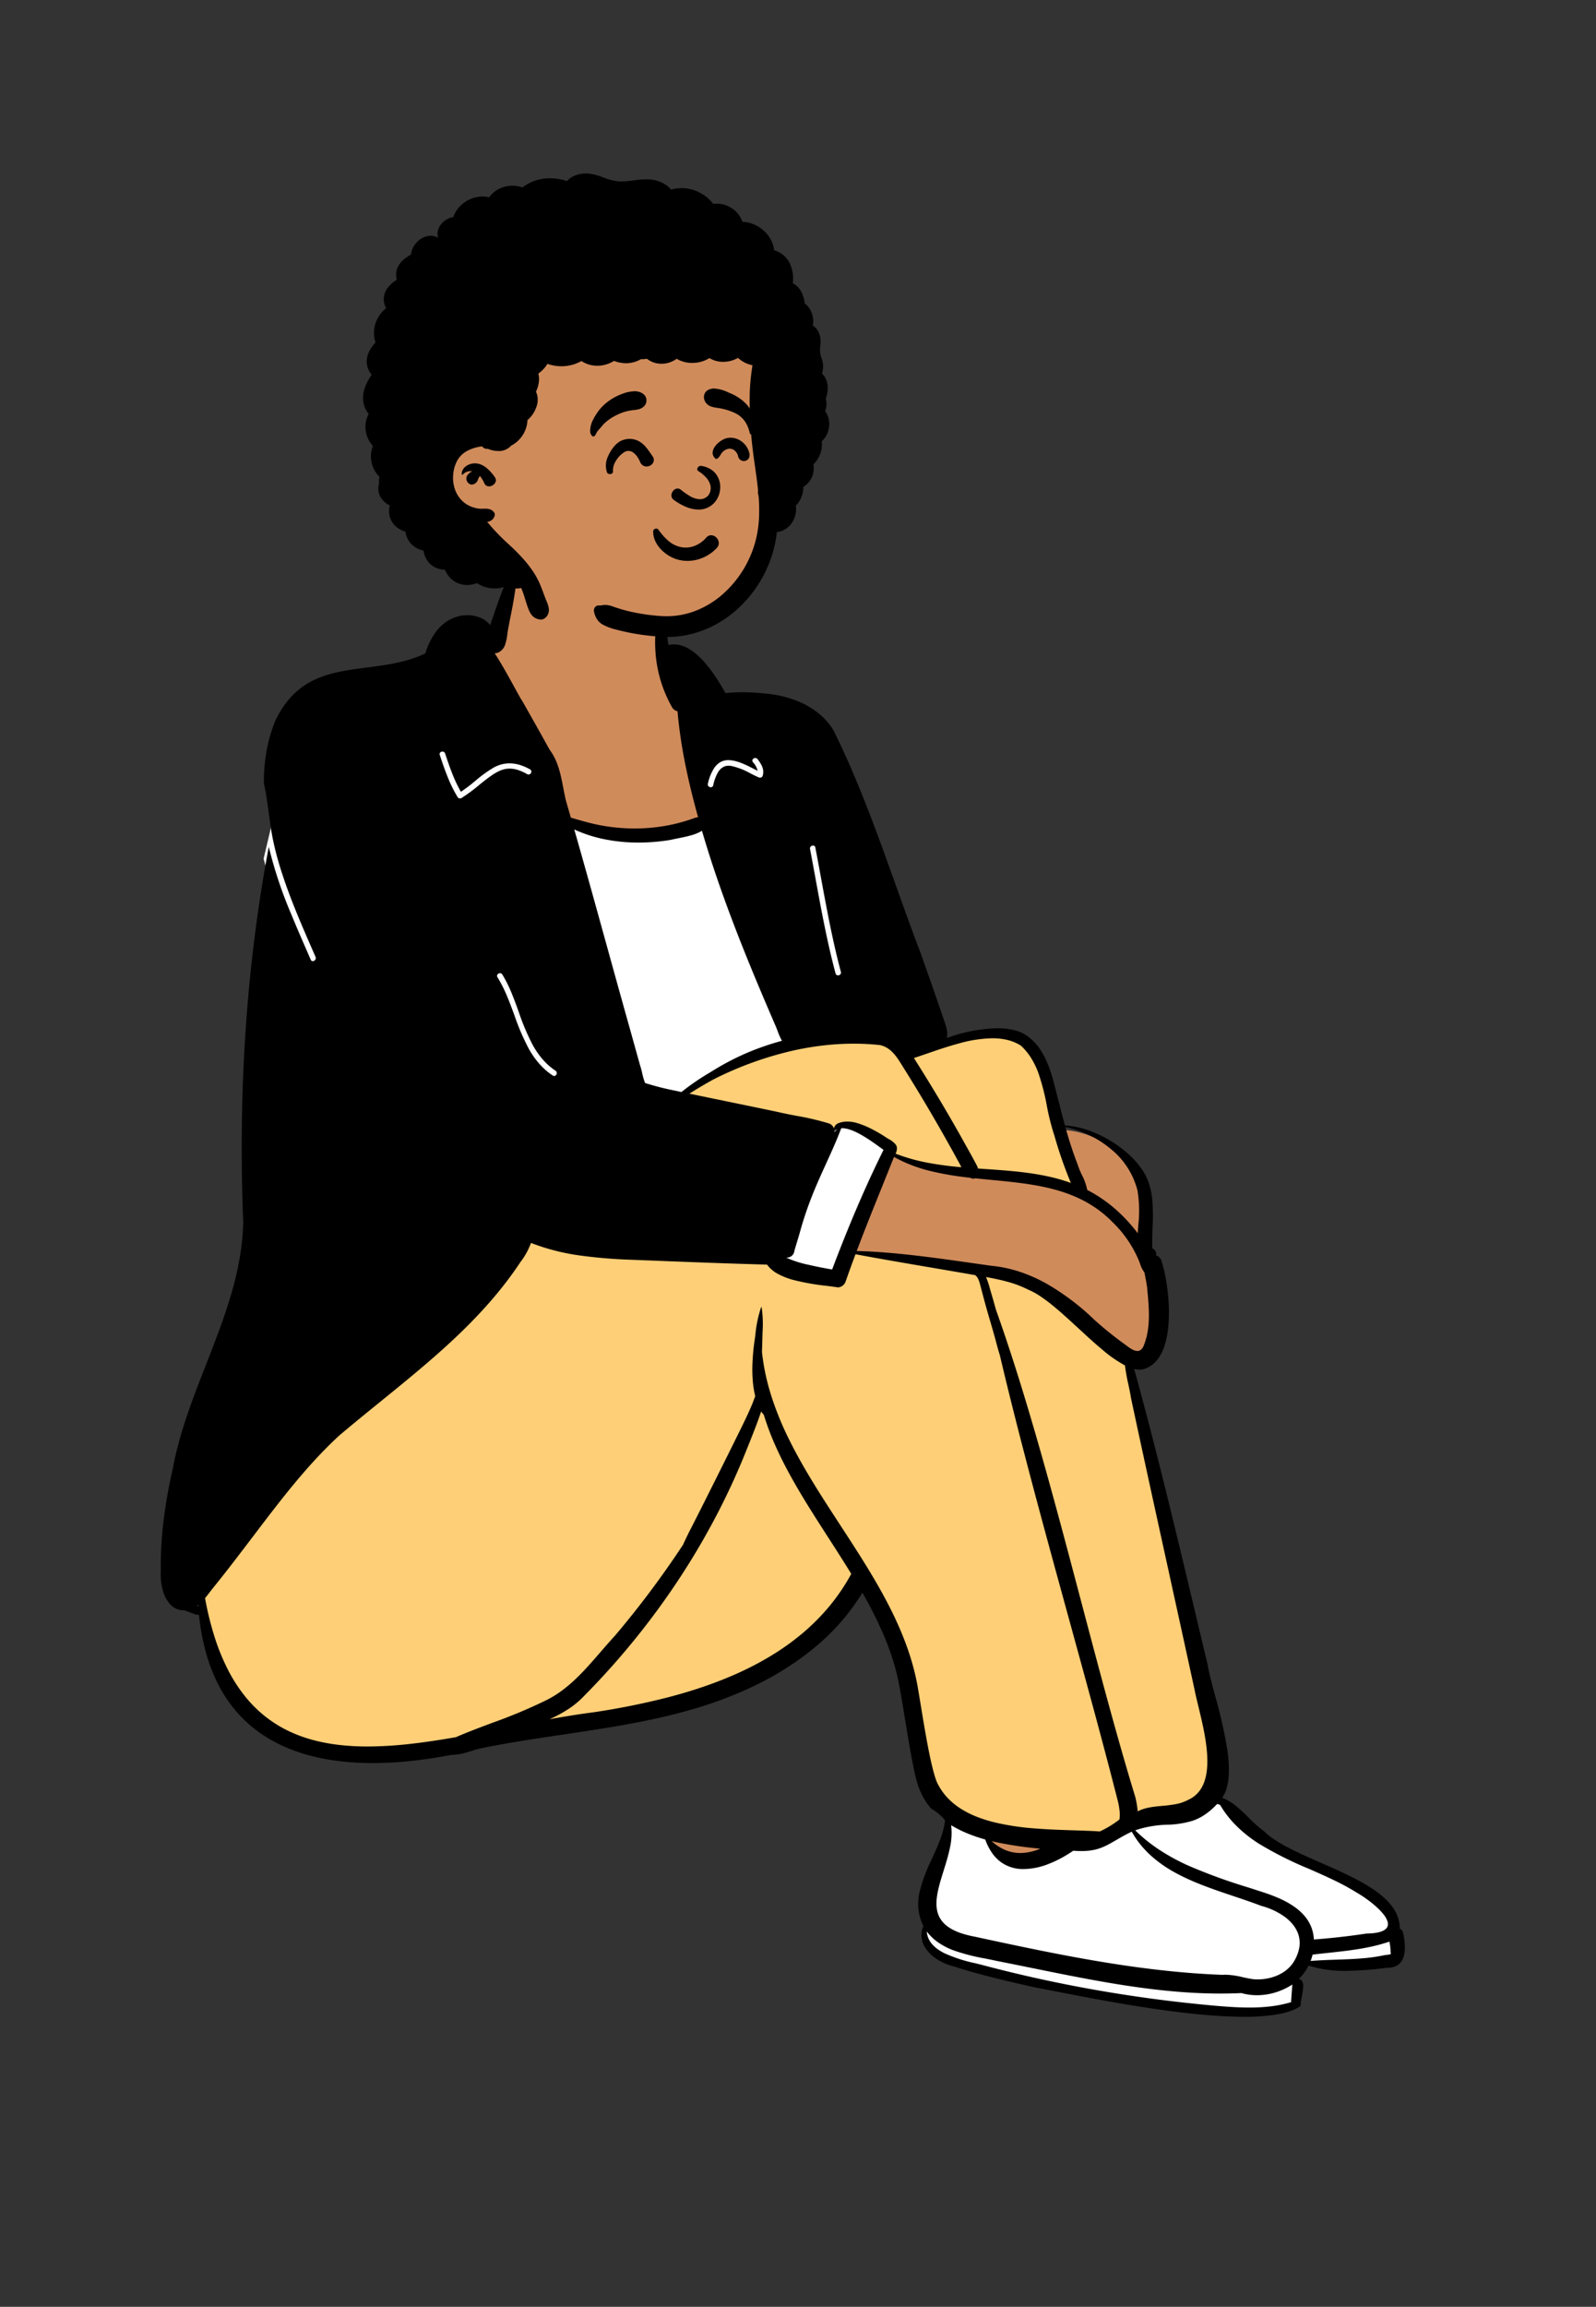 <svg xmlns="http://www.w3.org/2000/svg" width="433.311" height="626" viewBox="0 0 433.311 626">
  <rect x="0" y="0" width="433.311" height="626" fill="#333333" stroke="none"/>
  <g id="peep-sitting-1" transform="translate(20.311)">
    <g id="BODY" transform="translate(-20.311 159.505)">
      <path id="_Skin" data-name="✋ Skin" d="M333.349,374.335c-7.443-10.577-23.131-12.328-33.209-19.741-5.309-4.066-10.928-6.756-15.054-12.23,6.569-7.709-1.555-25.779-3.227-36.214-6.625-27.321-12.752-55.079-20.631-82.369,13.655,4.246,10.1-21.175,8.147-27.053-.135-.808-1.137-.969-1.751-1.224.172-1.154.645-1.407-.79-1.726-.48-6.916,1.479-14.661-2.061-20.771-3.991-6.669-13.531-12.25-21.414-12.342-5.537-21.963-6.552-32.321-32.785-23.012a8.536,8.536,0,0,0-.25-6.262c-3.945-11.906-8.9-24.93-13.213-37C192.142,80.512,187,66.155,180.359,52.815c-4.628-8.472-19.107-10.736-28.921-9.334-2.341-4.125-8.242-15.536-15.708-12.9q-.084-5.162-.154-10.325c-.039-2.992.277-6.059-.875-8.9-1.22-3.009-3.7-4.6-6.622-5.749C119.247,2.7,109.1-1.985,99.781.911c-8.143,3.712-7.194,17.668-11.135,25.255-5.522-8.178-14.939-2.695-16.932,6.076C49.03,41.273,29.531,31.014,28.08,66.466c1.251,6.463,2.314,12.525,1.721,19.05l-.686.07C23.309,117,21.076,150.671,22.479,185.677c-.281,13.783-5.31,26.647-10.173,39.085-3.577,9.146-7.271,18.6-9.022,28.305-1.942,8.081-9.079,46.942,6.792,34.041.608,44.211,40.054,49.871,75.575,40.106,37.709-7.83,80.16-5.579,103.7-43.457,7.984,13.646,10.738,22.071,12.743,36.34,2.2,10.453,5.393,22.325,11.264,29.239-5.055,9.088-7.531,20.158-7.287,27.373.1,2.834-1.2,4.147.663,5.908,8.948,8.451,28.911,8.546,44.091,12.309,10.409,1.323,48.045,6.385,53.8,3.085,4.011,1.12-.654-9.306,3.358-9.529,1.372.01,1.556-1.735,2.965-1.671,9,.409,28.393,3.051,23.7-4.194Z" transform="translate(44.886 -13.522)" fill="#d08b5b"/>
      <path id="_Shoes" data-name="👟 Shoes" d="M88.036,59.507c-22.78-.863-54.324-7.262-76.511-12.069C5.763,46.357,1.666,43.35.466,40.8-.077,39.64.1,37.553.621,35.116,1.042,33.16-.2,30.979.029,28.873a32.17,32.17,0,0,1,3.415-9.644C5.536,15.687,6.968,6.648,7.124,6.743c2.784,1.7,5.94,2.433,9.189,3.341.042.012.836,2.027.878,2.038l.043.121a10.208,10.208,0,0,0,3.437,4.672c1.526,1.362,3.315,1.341,5.239,1.586,4.775.608,7.859-1.749,12.39-4.881l.336-.009c.5-.011,1.023-.01,1.55-.009,2.656.005,5.535.032,7.59-1.635q.083-.067.162-.137.074.071.155.138a2.7,2.7,0,0,0,.311.22c.456-.27.9-.542,1.349-.813,1.508-.917,5.637-3.226,5.674-3.164,1.245,2.1,21.568-9.721,23.331-8.05C81.016,2.3,86.136,10.453,93.7,13.969c13.393,6.225,22.671,10.732,29.692,15.991s3.321,8.468,4.012,8.764c1.755.751,1.09,6.2,1,7.011-.076.714-9.777,1.923-15.8,1.753-6.824-.193-10.1-1.773-10.711-.852-2.457,3.348-.824,10.618-.824,10.618A18.373,18.373,0,0,1,88.036,59.507Z" transform="translate(250.99 326.86)" fill="#fff"/>
      <path id="_Pants" data-name="👖 Pants" d="M245.635,219.488h0l-.886-.049-.926-.046c-.873-.041-1.843-.08-3.052-.122l-.995-.034-3.632-.117-1.553-.055-1.085-.043c-3.822-.158-6.631-.36-9.391-.675a54.78,54.78,0,0,1-11.668-2.456l-.241-.084-.34-.122a30.338,30.338,0,0,1-4.216-1.894,23.089,23.089,0,0,1-3.556-2.393,19.278,19.278,0,0,1-2.87-2.92,18.452,18.452,0,0,1-2.16-3.473l-.1-.2-.095-.239-.073-.191a49.328,49.328,0,0,1-1.8-6.708c-.587-2.768-1.237-6.315-2.045-11.163L193.9,180.08l-.189-1.111c-.118-.683-.218-1.235-.3-1.686a69.474,69.474,0,0,0-4.442-13.995,127.265,127.265,0,0,0-8.039-15.295,3.663,3.663,0,0,0-1.191-1.288l-.043-.024.427.772-.557,1.029a56.905,56.905,0,0,1-5.677,8.524,59.611,59.611,0,0,1-7.121,7.4,68.632,68.632,0,0,1-8.523,6.341,84.75,84.75,0,0,1-9.883,5.334c-10.779,4.956-23.49,8.449-40,10.994l-.479.073-.475.063c-3.578.483-11.771,1.825-19.923,3.264-9.087,1.6-15.157,2.805-16.236,3.212l-.068.028-.2.089-.22.038c-4.99.875-9.3,1.5-13.19,1.918a104.357,104.357,0,0,1-11.152.645c-.453,0-.911,0-1.361-.011l-.252,0c-9.086-.179-16.514-1.934-22.708-5.367a35.483,35.483,0,0,1-7.612-5.662,38.033,38.033,0,0,1-3.27-3.636,42.606,42.606,0,0,1-2.911-4.19,49.843,49.843,0,0,1-2.552-4.757c-.788-1.676-1.526-3.472-2.193-5.337s-1.285-3.866-1.832-5.93S.669,157.244.241,154.977l-.1-.555L0,153.665l.433-.636c.3-.44.578-.829.933-1.3l.242-.32.684-.89.214-.274.143-.181.9-1.109c2.018-2.51,4.115-5.2,7.013-9l1.347-1.768,3.226-4.245c5.12-6.732,8.647-11.176,11.8-14.859a120.633,120.633,0,0,1,9.868-10.345l.448-.414.962-.813c1.8-1.519,3.722-3.1,6.218-5.14l1.784-1.452,5.244-4.256,1.7-1.388c7.659-6.263,12.176-10.2,16.666-14.516l.155-.149c3.278-3.16,6.141-6.181,8.753-9.234a98.309,98.309,0,0,0,7.157-9.412l.254-.383.036-.048a28.06,28.06,0,0,0,2.624-4.85l.812-1.794,1.912.768a48.7,48.7,0,0,0,5.447,1.8,60.617,60.617,0,0,0,5.995,1.274,123.1,123.1,0,0,0,14.8,1.329l14.11.553c7.808.3,13.192.488,18.586.649l1.8.053,2.785.078.929.04.533.761a6.613,6.613,0,0,0,2.037,1.806,15.288,15.288,0,0,0,3.285,1.418l.274.085a45.962,45.962,0,0,0,7.445,1.443l.214.028,2.594.33.545.072.414.057.5.072.234.035.016-.018a.792.792,0,0,0,.089-.133l.023-.048.015-.037c.64-1.836,1.332-3.76,2.058-5.718l.218-.587a1.762,1.762,0,0,1,.03-.51.792.792,0,0,1,.551-.648,4.457,4.457,0,0,1,1.078-.1,33.364,33.364,0,0,1,4.794.554,28.486,28.486,0,0,0,4.388.328,37.6,37.6,0,0,1,5.733.453l4.741.812,8.914,1.523,5.04.878.464.082.237.186.082.029.093.03.108.033.121.036c.346.1.82.219,1.448.366l.7.159,1.1.246.074.017c1.223.273,2.745.612,3.4.764l.541.127.7.169a30.634,30.634,0,0,1,5.723,1.807l.079.039.075.038.026.011a19.072,19.072,0,0,1,2.523,1.286,31.456,31.456,0,0,1,2.77,1.9c1.844,1.4,4.082,3.313,7.257,6.22l.366.336,2.34,2.155c2.741,2.519,4.675,4.212,6.272,5.492a28.779,28.779,0,0,0,4.4,3.009l.162.085,1.2.612.119,1.146.024.214.027.222c.114.919.289,1.907.6,3.411l.069.328.324,1.519.1.492.072.349c.152.751.267,1.376.362,1.967l.03.191,1.755,8.175c1.416,6.57,2.982,13.771,4.928,22.663l1.429,6.523,6.8,31.008,1.645,7.541.691,3.181.11.548.07.334c.113.53.252,1.133.464,2.019l.321,1.33.35,1.444.17.711.167.709a80.553,80.553,0,0,1,1.627,8.639,29.284,29.284,0,0,1,.113,6.67c-.509,4.8-2.565,8.089-6.112,9.777l-.056.026-.042.023-.2.1a12.182,12.182,0,0,1-3.039,1.115,33.312,33.312,0,0,1-4.218.6l-1.1.1-.141.015-.163.02a48.391,48.391,0,0,0-5.405,1.121l-.3.081-.289.081a18.615,18.615,0,0,0-2.321.8c-.151.067-.287.132-.4.194l-.062.034-.031.2-.55.453a26.6,26.6,0,0,1-5.644,3.575l-.231.109-.429.2ZM241.173,45.093h0L237.1,43.565A44.8,44.8,0,0,0,231.993,42c-1.77-.434-3.633-.794-5.7-1.1l-.567-.082-.431-.06a13.954,13.954,0,0,1-2.858-.765,18.332,18.332,0,0,0-5.337-1.153l-.693-.048-2-.138-2.636-.185,0-.022-4.351-.293-.748-.056-.178-.015c-.131-.012-.216-.02-.285-.029s-.122-.016-.179-.027l-.394-.074-.152-.03c-.1-.02-.182-.039-.251-.058l-.069-.02-.311-.038a41.749,41.749,0,0,1-7.091-1.545c-2.207-.671-4.278-1.453-6.282-2.209l-.048-.018-.49-.185-.254-.1-.244-.094-2.152-.851-.593-.828c.023-.047.048-.1.074-.158a2.752,2.752,0,0,0,.153-.42l.009-.037,0-.026-.032-.029a5.144,5.144,0,0,0-.612-.433l-.122-.077-.773-.475-.253-.157-.233-.148c-.117-.075-.223-.145-.326-.213l-.173-.117-.152-.095c-.917-.569-1.765-1.185-2.584-1.781a14.842,14.842,0,0,0-4.2-2.451l-.153-.043-.129-.035-.088-.02a7.154,7.154,0,0,0-1.478-.152,5.46,5.46,0,0,0-1.055.093l-.1.022-.093.023a1.981,1.981,0,0,0-.3.1l-.034.016-.026.014-3.979,2.03a.539.539,0,0,0-.093-.146l-.009-.009,0,0-.337-.108a55.169,55.169,0,0,0-6.014-1.465l-.793-.156-2.912-.56-.6-.119c-1.064-.21-1.848-.376-2.624-.554l-.579-.135-4.358-.911-5.415-1.12-13.133-2.712-5.95-1.246,3.847-2.478.524-.336c2.016-1.284,4.068-2.505,6.1-3.631l.588-.324.03-.015a96.081,96.081,0,0,1,22.469-8.083A81.105,81.105,0,0,1,170.1,1.924a74.275,74.275,0,0,1,8.232-.466,69.4,69.4,0,0,1,6.973.349l.46.048.094.02a8.391,8.391,0,0,1,3.158,1.355,11.859,11.859,0,0,1,2.6,2.615l.112.15,2.32-.644c1.047-.294,1.763-.5,2.127-.616l.161-.052,2.236-.77c3.165-1.087,5.46-1.814,7.444-2.356a46.813,46.813,0,0,1,5.88-1.244A29.536,29.536,0,0,1,216.018,0a19.285,19.285,0,0,1,4.677.537,14.277,14.277,0,0,1,4.025,1.678l.133.083.141.089.123.113a18.355,18.355,0,0,1,3.049,3.619,23.643,23.643,0,0,1,2.229,4.472l.129.343.085.232a58.369,58.369,0,0,1,2.137,8.237l.376,1.816.151.711a45.939,45.939,0,0,0,1.57,5.921l.055.156.016.054a112.036,112.036,0,0,0,3.91,11.411l.134.323,2.214,5.3Z" transform="translate(53.412 120.693)" fill="#ffcf77"/>
      <path id="_Jacket" data-name="🧥 Jacket" d="M155.727,145.09c-.13-.027-3.211-.659-6.555-1.426-1.982-.455-3.653-.864-4.967-1.217a20.183,20.183,0,0,1-3.225-1.05l-.09-.047.006-.022c.175-.672,1.1-4.235,2.251-8.349,2.1-7.525,3.306-11.1,3.95-12.771a90.773,90.773,0,0,1,6.621-12.972c.509-.858.845-1.424.916-1.608l.663-1.751,1.156-.119c.084-.009.162-.015.237-.02l.163-.012h.008c.228-.017.541-.041.933-.041a13.37,13.37,0,0,1,5.221,1.206c2.119.91,7.949,4.619,8.007,4.657l-.806,1.621c-1.055,2.125-3.409,7.278-8.631,19.756-3.08,7.36-5.744,13.891-5.856,14.165h0ZM78.555,91.921a3.614,3.614,0,0,1-1.858-.665,12.559,12.559,0,0,1-2.17-1.834,40.34,40.34,0,0,1-4.747-6.2,72.854,72.854,0,0,1-4.41-7.95,50.573,50.573,0,0,1-3.017-7.754,15.722,15.722,0,0,1-.714-4.462,2.814,2.814,0,0,1,1.051-2.5,2.152,2.152,0,0,1,1.136-.307c1.455,0,3.385,1.239,5.582,3.582a46.857,46.857,0,0,1,6.066,8.458,48.192,48.192,0,0,1,4.617,10.607,19.023,19.023,0,0,1,.763,4.6,6.49,6.49,0,0,1-.709,3.418A1.8,1.8,0,0,1,78.555,91.921ZM156.078,64.99c-1.086,0-2.214-.7-3.35-2.076a22.4,22.4,0,0,1-3.059-5.381,55.148,55.148,0,0,1-2.49-7.412,70.577,70.577,0,0,1-1.643-8.172,54.016,54.016,0,0,1-.508-5.813,29.776,29.776,0,0,1,.228-5.007,11.117,11.117,0,0,1,1.079-3.677,3.452,3.452,0,0,1,2.043-1.824,2.617,2.617,0,0,1,.71-.1c1.094,0,2.223.694,3.357,2.062a22.036,22.036,0,0,1,3.043,5.348,53.784,53.784,0,0,1,2.466,7.374,70.782,70.782,0,0,1,1.625,8.141,54.912,54.912,0,0,1,.509,5.859,30.435,30.435,0,0,1-.224,5.048,11.311,11.311,0,0,1-1.069,3.7,3.409,3.409,0,0,1-2.026,1.828A2.554,2.554,0,0,1,156.078,64.99ZM13.465,61.806A3.175,3.175,0,0,1,11.3,60.491a18.043,18.043,0,0,1-2.269-3.465,79.274,79.274,0,0,1-4.37-10.515C2,38.913.02,31.292,0,31.216L2.408,21.05l.006.012c.453.988,4.52,9.917,7.955,19.143a105.5,105.5,0,0,1,4.31,13.8,21.044,21.044,0,0,1,.592,5,5.1,5.1,0,0,1-.3,1.655,1.787,1.787,0,0,1-.777.951A1.511,1.511,0,0,1,13.465,61.806ZM54.182,16.418A4.659,4.659,0,0,1,50.45,14.6a13.382,13.382,0,0,1-1.971-3.092,41.456,41.456,0,0,1-2.32-6.564v0c-.147-.519-.263-.929-.357-1.209-.171-.511.915-1.671,1.787-2.6A8.589,8.589,0,0,0,48.548.016.03.03,0,0,1,48.576,0c.08,0,.3.206.63.518A19.385,19.385,0,0,0,51.858,2.68a11.875,11.875,0,0,0,4.464,1.843,22.006,22.006,0,0,0,3.841.294c1.945,0,3.954-.171,5.845-.346l.508-.047c1.648-.154,3.2-.3,4.439-.3a5.168,5.168,0,0,1,2.419.4c.36.2.363,1.659.206,3.013-.151,1.3-.485,2.748-.862,2.857h-.01a3.6,3.6,0,0,1-.476-.121c-.308-.088-.729-.207-1.237-.329a14.727,14.727,0,0,0-3.377-.45,6.427,6.427,0,0,0-2.769.539,21.155,21.155,0,0,0-4.183,2.958,26.5,26.5,0,0,1-3.133,2.364,8.207,8.207,0,0,1-1.63.772A5.354,5.354,0,0,1,54.182,16.418Zm66.54-2.567h0a.443.443,0,0,1-.108-.01,2.379,2.379,0,0,1-.82-1.09,5.366,5.366,0,0,1-.531-2.469,10.985,10.985,0,0,1,.808-3.5,8.5,8.5,0,0,1,1.266-2.326,5.665,5.665,0,0,1,2.279-.983c1.025-.286,2.338-.571,3.9-.849a55.868,55.868,0,0,1,6.36-.821.954.954,0,0,1,.154.009,7.736,7.736,0,0,1,1.687,2.134,11.776,11.776,0,0,1,.968,1.927,4.862,4.862,0,0,1,.38,1.906,3.352,3.352,0,0,1-1.5,2.492,4.158,4.158,0,0,1-1.91.835.27.27,0,0,1-.1-.016C133.084,11.2,122.1,13.851,120.722,13.852Z" transform="translate(71.566 42.302)" fill="#fff"/>
      <path id="_Top" data-name="👕 Top" d="M31.405,74.5a117.292,117.292,0,0,1-11.882-2.412c-.507-1.013-4.369-15.972-4.369-15.972Q11.957,44.771,8.831,33.4C5.968,23.052.05.772,0,.6A61.188,61.188,0,0,0,18,4.089C26.671,4.187,38.918.034,38.964,0c.033.112,22,60.37,21.9,60.4a101.85,101.85,0,0,0-15.6,6.114A123.069,123.069,0,0,0,31.405,74.5Z" transform="translate(153.774 63.269)" fill="#fff"/>
      <path id="_Ink" data-name="🖍 Ink" d="M294.141,396.053h0c-3.69,0-8.017-.245-12.859-.727-4.152-.413-8.81-1.014-13.847-1.786-9.219-1.413-18.05-3.135-24.5-4.393-2.113-.412-3.938-.768-5.449-1.049-7.175-1.6-14.8-3.355-22.248-5.732a14.36,14.36,0,0,1-4.636-2.046,10,10,0,0,1-3.4-3.655,6.084,6.084,0,0,1-.665-2.477,6.162,6.162,0,0,1,.537-2.737,13.576,13.576,0,0,1-.917-2.349,12.907,12.907,0,0,1-.434-2.323,15.273,15.273,0,0,1,.3-4.581,44.142,44.142,0,0,1,3.356-9c.779-1.707,1.584-3.47,2.23-5.209a22.826,22.826,0,0,0,1.352-5.24,12.872,12.872,0,0,0-1.773-1.813,13.573,13.573,0,0,0-2.1-1.445l.008-.015v0l.005-.01a18.644,18.644,0,0,1-2.279-3.358,19.1,19.1,0,0,1-1.555-3.987c-.987-3.462-2.181-10.708-3.234-17.1l0-.01c-.708-4.3-1.378-8.362-1.892-10.718a61.834,61.834,0,0,0-1.661-6.022c-.63-1.91-1.379-3.889-2.227-5.88a110.445,110.445,0,0,0-5.751-11.43,59.5,59.5,0,0,1-14.131,15.824,77.068,77.068,0,0,1-8.834,6.053,88.686,88.686,0,0,1-9.5,4.841,107.365,107.365,0,0,1-11.825,4.374c-3.77,1.16-7.745,2.191-12.152,3.151-8.185,1.784-16.651,3.044-24.838,4.263h0c-7.273,1.083-14.793,2.2-22.079,3.684-.485.122-1.008.249-1.645.4-.715.236-1.451.467-2.186.686a15.477,15.477,0,0,1-4.2.73h-.154c-3.751.726-7.428,1.282-10.929,1.653a99.909,99.909,0,0,1-10.461.578c-13.275,0-23.98-3.052-31.816-9.071a35.305,35.305,0,0,1-5.694-5.492,37.675,37.675,0,0,1-4.541-6.968,45.994,45.994,0,0,1-3.264-8.538,61.882,61.882,0,0,1-1.862-10.2,1,1,0,0,1-.349.063,1.092,1.092,0,0,1-.318-.049c-.226-.069-.461-.149-.7-.239-.986-.34-1.814-.647-2.6-.967-.065,0-.131,0-.2,0a4.859,4.859,0,0,1-3.659-1.616,9.5,9.5,0,0,1-2.092-4.163,15.826,15.826,0,0,1-.443-4.8c-.039-2.269.009-4.615.143-6.974C.3,265.934.512,263.6.8,261.244A133.971,133.971,0,0,1,3.245,247.51c.426-2.356.967-4.735,1.653-7.273.611-2.262,1.325-4.6,2.182-7.144,1.592-4.73,3.447-9.475,5.241-14.064,2.411-6.166,4.9-12.543,6.777-18.935a89.238,89.238,0,0,0,2.3-9.7,65.038,65.038,0,0,0,1.006-9.985c-.343-8.583-.472-17.187-.381-25.572.093-8.589.417-17.186.965-25.554.561-8.567,1.371-17.13,2.408-25.451,1.061-8.514,2.389-17.014,3.947-25.263a117.037,117.037,0,0,0,6.141,18.386c1.387,3.389,2.877,6.8,4.318,10.1l.044.1c.292.668.593,1.358.889,2.036a.59.59,0,0,0,.553.393.853.853,0,0,0,.684-.394.775.775,0,0,0,.063-.757c-.3-.691-.618-1.418-.874-2C38.276,99.822,35.29,92.985,33.024,86a80.845,80.845,0,0,1-2.794-10.626c-.339-1.907-.6-3.859-.856-5.747v0c-.185-1.373-.376-2.792-.6-4.192-.191-1.215-.432-2.653-.768-4.107a48.392,48.392,0,0,1,.731-8.77,40.256,40.256,0,0,1,2.412-8.282,28.619,28.619,0,0,1,2.31-3.984,22.449,22.449,0,0,1,2.609-3.107A20.4,20.4,0,0,1,42.04,33.1a26.173,26.173,0,0,1,3.289-1.232c1.06-.322,2.186-.6,3.444-.86,2.339-.477,4.7-.783,7.208-1.107,5.294-.685,10.768-1.394,15.884-3.832a18.6,18.6,0,0,1,3.2-6.308A11.478,11.478,0,0,1,77.6,17.446a11.159,11.159,0,0,1,3.349-1.478,10.76,10.76,0,0,1,2.322-.256,8.958,8.958,0,0,1,3.407.635,6.708,6.708,0,0,1,2.759,2.038c.042-.111.087-.232.135-.368.3-.843.6-1.7.892-2.532l.005-.015A127.367,127.367,0,0,1,96.6.165.3.3,0,0,1,96.878,0a.386.386,0,0,1,.277.116.288.288,0,0,1,.08.22,127.475,127.475,0,0,1-2.374,16.3c-.173.912-.37,1.945-.555,2.943-.072.381-.128.789-.188,1.222a14.121,14.121,0,0,1-.6,2.857,3.5,3.5,0,0,1-1.694,2.083,2.7,2.7,0,0,1-1.144.3c1.822,2.786,3.94,6.643,5.487,9.459l0,0c1,1.818,1.72,3.132,1.947,3.4,2.728,4.791,4.969,8.778,7.051,12.55.094.162.2.333.276.47l.015.026c.073.124.149.252.223.378,2.231,3.065,2.911,6.58,3.631,10.3v.006c.21,1.084.427,2.2.686,3.325.464,1.6.921,3.171,1.357,4.68,2.637.781,4.842,1.418,7.207,1.916a50.432,50.432,0,0,0,10.115,1.031,48.523,48.523,0,0,0,8.191-.692,45.732,45.732,0,0,0,7.948-2.109,2.992,2.992,0,0,1,1.089-.238c-1.44-5.182-2.572-9.852-3.461-14.276a130.781,130.781,0,0,1-2.134-14.505,2.151,2.151,0,0,1-1.474-1.072,35.164,35.164,0,0,1-4.529-15.367A33.823,33.823,0,0,1,137.062,9.56a.287.287,0,0,1,.277-.165.4.4,0,0,1,.293.125.264.264,0,0,1,.067.213,51.974,51.974,0,0,0,.133,14.068,6.592,6.592,0,0,1,1.516-.178,7.136,7.136,0,0,1,2.189.357,9.773,9.773,0,0,1,2.088.979,17.836,17.836,0,0,1,3.8,3.277,36.67,36.67,0,0,1,3.172,4.123c1,1.488,1.845,2.924,2.395,3.874.133.24.24.439.338.626a39.448,39.448,0,0,1,4.552-.249,59.192,59.192,0,0,1,5.944.321,33.069,33.069,0,0,1,5.457.9,27.157,27.157,0,0,1,5.2,1.891,21.255,21.255,0,0,1,4.575,2.992,17.851,17.851,0,0,1,3.579,4.211c1.608,3.225,3.158,6.561,4.74,10.2,1.409,3.239,2.811,6.644,4.286,10.41,2.739,6.995,5.316,14.2,7.809,21.162,2.11,5.9,4.293,12,6.561,17.933,2.248,6.263,4.282,12.082,6.219,17.791.133.427.286.857.434,1.272h0a17.839,17.839,0,0,1,.713,2.332,5.863,5.863,0,0,1,.038,2.422,42.606,42.606,0,0,1,13.653-2.652,18.611,18.611,0,0,1,4.981.608,9.638,9.638,0,0,1,3.852,2,13.625,13.625,0,0,1,2.33,2.419,18.481,18.481,0,0,1,1.761,2.87,34.724,34.724,0,0,1,2.321,6.335c.46,1.724.9,3.465,1.334,5.149v.005c.587,2.3,1.194,4.677,1.837,7a22.893,22.893,0,0,1,6.078,1.222,31.623,31.623,0,0,1,6.083,2.814,31.2,31.2,0,0,1,5.384,4.023,22.368,22.368,0,0,1,3.98,4.849,15.691,15.691,0,0,1,1.484,3.509,20.711,20.711,0,0,1,.695,3.669,55,55,0,0,1,.075,7.585v0c-.068,1.885-.138,3.835-.057,5.711a1.347,1.347,0,0,1,.707.5,1.736,1.736,0,0,1,.306,1.357,2.431,2.431,0,0,1,1.507,1.643A39.918,39.918,0,0,1,273,196.453a54.9,54.9,0,0,1,.7,6.913c.142,3.936-.139,9.411-2.285,13.143a8.744,8.744,0,0,1-2.082,2.5,7.058,7.058,0,0,1-2.913,1.388,4.955,4.955,0,0,1-.633.04,6.558,6.558,0,0,1-1.529-.195c.247.8.455,1.534.606,2.071v0c.05.176.1.342.134.473,2.653,9.729,5.408,20.407,8.423,32.642,2.69,10.914,5.333,22.029,7.889,32.778l.008.035c.965,4.06,1.964,8.257,2.95,12.384.354,2.171,1.122,5.046,2.013,8.374a126.01,126.01,0,0,1,3.344,14.908,33.007,33.007,0,0,1,.323,6.925,15.92,15.92,0,0,1-.486,2.959,9.682,9.682,0,0,1-1.036,2.482c-.05.074-.1.147-.156.218l-.091.126a13.91,13.91,0,0,1,3.8,2.254,44.542,44.542,0,0,1,3.317,3.062,34.918,34.918,0,0,0,4.237,3.757,18.819,18.819,0,0,0,2.886,2.3,40.24,40.24,0,0,0,3.685,2.15c2.671,1.4,5.66,2.707,8.825,4.1,5.2,2.283,10.586,4.643,14.657,7.485a25.283,25.283,0,0,1,2.785,2.229,15.72,15.72,0,0,1,2.157,2.448,10.729,10.729,0,0,1,1.389,2.706,9.234,9.234,0,0,1,.483,3,1.782,1.782,0,0,1,.938,1.284c.775,3.729.544,6.384-.685,7.892a3.717,3.717,0,0,1-1.447,1.078,5.662,5.662,0,0,1-2.212.4l-.18,0a94.079,94.079,0,0,1-10.967.83,32.771,32.771,0,0,1-10.213-1.43,13.936,13.936,0,0,1-2.672,3.686,1.061,1.061,0,0,1,.831.383,2.873,2.873,0,0,1,.36,1.94,22.632,22.632,0,0,1-.374,2.6v0a10.627,10.627,0,0,0-.284,2.326,11.15,11.15,0,0,1-2.7,1.364,22.175,22.175,0,0,1-3.543.916A52.559,52.559,0,0,1,294.141,396.053ZM207.983,372.9a5.733,5.733,0,0,0,.468,1.9,6.251,6.251,0,0,0,1.028,1.592,8.777,8.777,0,0,0,1.476,1.321,13.587,13.587,0,0,0,1.812,1.086,40.36,40.36,0,0,0,8.374,2.717c.691.168,1.343.327,1.931.483,5.2,1.382,10.529,2.669,15.825,3.826,5.262,1.149,10.638,2.2,15.98,3.125,5.309.919,10.727,1.737,16.1,2.432,5.344.691,10.791,1.278,16.189,1.746,2.654.216,5.508.417,8.394.417a47.807,47.807,0,0,0,5.716-.315,33.15,33.15,0,0,0,5.608-1.141c.1-1.424.219-3.109.353-4.8a17.961,17.961,0,0,1-4.575,2.143,17.133,17.133,0,0,1-5.019.764,15.483,15.483,0,0,1-4.235-.581c-1.855.088-3.772.133-5.7.133-4.111,0-8.308-.2-12.831-.6-4.024-.358-8.212-.872-12.8-1.572-8.521-1.3-17.116-3.048-25.429-4.74h-.009c-3.177-.647-6.462-1.315-9.676-1.945-1.03-.232-2.065-.439-3.16-.659a52.682,52.682,0,0,1-8.7-2.263,18.869,18.869,0,0,1-3.892-2.014,13.848,13.848,0,0,1-3.229-3.049Zm81.079,11.738a21.536,21.536,0,0,1,4.7.669h0c.93.2,1.891.413,2.881.548.384.031.775.047,1.163.047a13.59,13.59,0,0,0,5.28-1.039,10.855,10.855,0,0,0,2.32-1.337,9.388,9.388,0,0,0,1.892-1.915,11.09,11.09,0,0,0,1.835-4.389,7.473,7.473,0,0,0-.38-3.84,8.724,8.724,0,0,0-1.488-2.505,12.317,12.317,0,0,0-2.3-2.1,19.372,19.372,0,0,0-6.187-2.829c-2.425-.931-4.919-1.769-7.56-2.656-5.317-1.786-10.815-3.632-15.672-6.29a34.426,34.426,0,0,1-6.718-4.694,26.686,26.686,0,0,1-2.824-2.985,25.08,25.08,0,0,1-2.369-3.506c-1.72.821-3.093,1.618-4.3,2.321-2.942,1.708-5.066,2.942-9.384,2.942-.68,0-1.421-.031-2.2-.093a35.457,35.457,0,0,1-3.2,1.963,30.046,30.046,0,0,1-3.387,1.58,19.049,19.049,0,0,1-6.845,1.436,10.327,10.327,0,0,1-6.1-1.815,10.5,10.5,0,0,1-2.46-2.484,15.318,15.318,0,0,1-1.9-3.725,43.451,43.451,0,0,1-4.8-1.638,31.963,31.963,0,0,1-4.45-2.232,18.131,18.131,0,0,1-.342,6.133c-.424,2.08-1.08,4.183-1.715,6.217-1.531,4.91-2.978,9.547-.912,12.975a7.112,7.112,0,0,0,1.289,1.563,9.762,9.762,0,0,0,1.924,1.353,15.854,15.854,0,0,0,2.645,1.119,27.293,27.293,0,0,0,3.452.864c11.332,2.455,22.415,4.813,33.422,6.665,6.012,1.012,11.527,1.8,16.861,2.4,5.956.673,11.512,1.1,16.985,1.309C288.492,384.652,288.777,384.641,289.062,384.641Zm44.522-8.989h0c-5.325,1.844-11.128,2.468-16.741,3.071-1.351.145-2.747.3-4.107.46a13.97,13.97,0,0,1-.542,1.722c2.311-.192,4.672-.273,6.955-.35,2.179-.074,4.433-.151,6.641-.325a49.6,49.6,0,0,0,6.58-.916c.073-.014.2-.027.345-.043.473-.051,1.189-.129,1.343-.326a.052.052,0,0,1-.037.025c-.1,0-.112-.691-.116-.951v-.01c0-.047,0-.081,0-.1a15.594,15.594,0,0,0-.32-2.261ZM286.8,338.31a18.716,18.716,0,0,1-3.431,2.964,14.071,14.071,0,0,1-3.337,1.625,26.063,26.063,0,0,1-6.731,1.032,29.724,29.724,0,0,0-8.726,1.513,40.485,40.485,0,0,0,3.267,2.912c1.1.875,2.272,1.724,3.5,2.524a57.152,57.152,0,0,0,7.547,4.1,149.4,149.4,0,0,0,16.274,5.941c1.212.39,2.466.793,3.7,1.2a46.615,46.615,0,0,1,4.832,1.8A23.29,23.29,0,0,1,308.2,366.5a14.913,14.913,0,0,1,1.885,1.665,11.647,11.647,0,0,1,1.508,1.962,10.253,10.253,0,0,1,1.032,2.293,10.807,10.807,0,0,1,.458,2.66c4.856-.373,9.655-.915,14.263-1.614,3.486-.051,5.432-.758,5.784-2.1.21-.8-.064-2.255-2.558-4.663a28.26,28.26,0,0,0-2.816-2.352,31.907,31.907,0,0,0-2.823-1.865,64.952,64.952,0,0,0-6.4-3.5c-2.215-1.071-4.532-2.09-6.773-3.076h0a99.221,99.221,0,0,1-13.574-6.813,36.655,36.655,0,0,1-5.85-4.574,29.4,29.4,0,0,1-2.522-2.781,27.817,27.817,0,0,1-2.189-3.187,5.282,5.282,0,0,0-.822-.249ZM225.6,348.4h0a12.8,12.8,0,0,0,3.759,2.423,10.681,10.681,0,0,0,4.042.787,14.023,14.023,0,0,0,5.388-1.175l-.608-.068A96.986,96.986,0,0,1,225.6,348.4ZM163.076,203.463a.068.068,0,0,1,.07.059,30.2,30.2,0,0,1,.257,6.589v.021c-.018.532-.036,1.082-.046,1.611-.02,1.056-.057,2.13-.092,3.168q-.012.349-.024.7a57.7,57.7,0,0,0,1.027,6.336c.442,2.017,1.006,4.085,1.676,6.148a85.31,85.31,0,0,0,4.932,11.844c1.735,3.469,3.837,7.208,6.425,11.429,2.307,3.763,4.783,7.559,7.177,11.23l0,.007c2.7,4.138,5.489,8.417,8.066,12.689,1.552,2.573,2.9,4.924,4.11,7.19,1.376,2.569,2.559,4.975,3.614,7.355,1.14,2.571,2.129,5.12,2.939,7.576a66.935,66.935,0,0,1,2.083,7.852c.279,1.455.631,3.6,1.039,6.09v0c1.178,7.179,2.79,17.01,4.387,20.991a16.3,16.3,0,0,0,2.663,4.019A18.519,18.519,0,0,0,217,339.44a25.274,25.274,0,0,0,4.384,2.258,37.34,37.34,0,0,0,4.95,1.578,68.346,68.346,0,0,0,10.81,1.648c3.675.3,7.254.417,10.715.527,2.555.081,4.967.158,7.1.307a27.615,27.615,0,0,0,5.332-3.242,9.665,9.665,0,0,0,.031-2.39,18.648,18.648,0,0,0-.381-2.3c-3.94-15.5-8.438-31.865-13.2-49.187v0c-6.608-24.038-13.442-48.9-18.943-72.221-.37-1.134-.68-2.306-.981-3.44v0c-.153-.576-.311-1.172-.473-1.749-.36-1.277-.734-2.559-1.1-3.8v-.005c-.508-1.74-1.034-3.54-1.516-5.318-.253-.933-.5-1.883-.744-2.8l-.006-.021c-.172-.654-.349-1.33-.529-2a8.209,8.209,0,0,0-.481-1.407,3.077,3.077,0,0,0-.819-1.079c-4.019-.708-8.109-1.4-12.064-2.079l-.01,0h0c-6.7-1.142-13.638-2.323-20.436-3.6-.958,2.549-1.825,4.937-2.648,7.3a2.393,2.393,0,0,1-2.039,1.692,1.624,1.624,0,0,1-.175-.009c-.854-.139-1.885-.269-2.977-.407h-.007a63.843,63.843,0,0,1-9.068-1.609,19.244,19.244,0,0,1-4.143-1.628,8.669,8.669,0,0,1-2.963-2.526c-10.773-.288-21.724-.72-32.315-1.138l-.051,0-4.43-.174a134.06,134.06,0,0,1-13.865-1.143,58.983,58.983,0,0,1-13.428-3.427,19.284,19.284,0,0,1-2.849,5.171c-1.224,1.851-2.553,3.713-3.951,5.534-1.333,1.736-2.771,3.492-4.276,5.219-2.778,3.188-5.833,6.351-9.341,9.671-6.515,6.165-13.635,11.939-20.52,17.522-3.676,2.981-7.476,6.062-11.135,9.164-8.662,7.982-15.854,17.448-22.809,26.6l-.625.823c-3.477,4.577-7.072,9.31-10.752,13.853-.308.379-.611.775-.933,1.193-.418.545-.849,1.107-1.3,1.649a84.456,84.456,0,0,0,2.7,10.88,57.687,57.687,0,0,0,3.675,8.854,42.16,42.16,0,0,0,4.564,7.006,34.78,34.78,0,0,0,5.368,5.335,33.694,33.694,0,0,0,6.088,3.841,38.25,38.25,0,0,0,6.724,2.524,48.954,48.954,0,0,0,7.275,1.385,67.5,67.5,0,0,0,7.741.422,104.9,104.9,0,0,0,11.709-.716c3.62-.405,7.624-1,12.243-1.8,3.223-1.4,6.586-2.658,9.838-3.876a141.4,141.4,0,0,0,14.476-6.045,27.82,27.82,0,0,0,4.3-2.592,38.7,38.7,0,0,0,3.832-3.211c2.432-2.3,4.682-4.9,6.858-7.414,1.247-1.442,2.536-2.931,3.834-4.333,3.3-3.884,6.542-7.951,9.639-12.086,3.054-4.08,6.046-8.334,8.893-12.645.76-1.653,1.408-3,2.04-4.225,1.964-3.817,3.908-7.7,5.789-11.46l.992-1.982c2.23-4.453,4.443-8.9,6.577-13.23,1.088-2.2,2.143-4.368,3.1-6.592.389-.9.763-1.869,1.112-2.866l0-.016c-.022-.091-.045-.184-.067-.277a25.827,25.827,0,0,1-.579-3.7c-.1-1.158-.146-2.383-.135-3.744a59.863,59.863,0,0,1,.675-7.784c.053-.382.106-.778.156-1.162l0-.035a33.156,33.156,0,0,1,1.541-7.368A.1.1,0,0,1,163.076,203.463Zm60.976-8.166h0a18.4,18.4,0,0,1,1.028,2.994c.09.32.192.684.295,1.025.5,1.668.965,3.318,1.39,4.852,8.518,23.852,16,52.16,23.228,79.535l.006.022c2.386,9.032,4.853,18.371,7.273,27.21,2.708,9.893,5.1,18.214,7.315,25.438a24.641,24.641,0,0,1,.664,3.919,11.852,11.852,0,0,1,3.239-1.051c1.125-.212,2.307-.322,3.449-.429a36.247,36.247,0,0,0,3.651-.466,11.716,11.716,0,0,0,3.443-1.2,7.868,7.868,0,0,0,2.487-1.783,8.525,8.525,0,0,0,1.588-2.495,12.78,12.78,0,0,0,.832-3.048,21.275,21.275,0,0,0,.217-3.444c-.057-4.785-1.376-10.213-2.436-14.575V311.8c-.4-1.659-.784-3.225-1.03-4.5-2.249-10.353-4.558-20.867-6.791-31.035l0-.02c-3.462-15.762-7.042-32.061-10.472-48.109-.192-1.256-.466-2.539-.732-3.78v0a49.521,49.521,0,0,1-.9-5.063,34.36,34.36,0,0,1-6.094-4.234c-2.134-1.769-4.379-3.838-6.549-5.839l0,0c-2.362-2.177-4.8-4.428-7.1-6.288a41.7,41.7,0,0,0-3.353-2.483,18.308,18.308,0,0,0-3.118-1.691,29.023,29.023,0,0,0-5.622-2.153c-2-.558-4.017-.953-5.894-1.3Zm-61.028,36.49h0c-1.156,3.426-2.529,6.839-3.857,10.139v0l-.029.072a191.031,191.031,0,0,1-8.427,18.332,199.463,199.463,0,0,1-10.292,17.378,207.188,207.188,0,0,1-25.477,31.279,23.742,23.742,0,0,1-4.385,3.633,35.887,35.887,0,0,1-5.011,2.69c4.549-.824,8.3-1.418,11.806-1.868a201.153,201.153,0,0,0,20.2-4.037c3.505-.908,6.876-1.916,10.018-3,3.4-1.167,6.644-2.46,9.651-3.841a83.008,83.008,0,0,0,9.051-4.83,67.53,67.53,0,0,0,8.217-5.965,58.148,58.148,0,0,0,7.149-7.244,54.686,54.686,0,0,0,5.847-8.668c-2.021-3.305-4.167-6.637-6.243-9.858l0,0c-3.438-5.337-6.993-10.855-10.053-16.372-1.647-2.969-3.024-5.7-4.211-8.36a72.54,72.54,0,0,1-3.238-8.578,6.928,6.928,0,0,1-.713-.906ZM10.166,284.3c-.056.044-.114.087-.17.128l0,0-.081.059.154.089.009.005.119.069c0-.055-.008-.109-.013-.168l0-.021C10.174,284.409,10.169,284.354,10.166,284.3Zm188.92-121.574c-1.039,2.609-2.1,5.228-3.117,7.762l-.006.015c-2.337,5.8-4.754,11.791-7,17.739,10.125.258,20.929,1.793,31.377,3.278,1.7.242,3.459.492,5.161.728a35.326,35.326,0,0,1,7.906,1.691,42.3,42.3,0,0,1,7.266,3.263,66.6,66.6,0,0,1,12.806,9.7,93.765,93.765,0,0,0,7.886,6.385c.2.143.416.3.642.473l0,0c1.008.756,2.15,1.613,3.159,1.613a1.49,1.49,0,0,0,.955-.333,2.808,2.808,0,0,0,.78-1.152c1.919-4.767,1.44-9.954.977-14.97l-.008-.086q-.035-.376-.069-.75c-.138-.986-.328-1.976-.511-2.933l0-.017c-.065-.341-.133-.694-.2-1.041a7.821,7.821,0,0,1-1.2-2.39c-.126-.345-.257-.7-.407-1.05a30.907,30.907,0,0,0-3.06-5.54,31.657,31.657,0,0,0-4.112-4.811,30.777,30.777,0,0,0-4.4-3.7,32.366,32.366,0,0,0-4.771-2.72,39.213,39.213,0,0,0-5.6-2.08,56.563,56.563,0,0,0-5.88-1.356c-3.995-.717-8.186-1.119-12.24-1.508h0c-1.41-.135-2.869-.275-4.3-.426a1.231,1.231,0,0,1-.513.1,1.76,1.76,0,0,1-.35-.037,3.531,3.531,0,0,1-.546-.22,81.052,81.052,0,0,1-10.675-1.8A39.842,39.842,0,0,1,199.085,162.725Zm-29.264,27.311h0a28.222,28.222,0,0,0,6.083,1.948c2.369.556,4.78,1,6.384,1.274.648-1.72,1.295-3.4,1.921-5l-.1-.021-.086-.017c.068,0,.138,0,.205,0,3.956-10.136,7.887-19.107,12.016-27.426-.274-.194-.6-.428-.909-.654-2.695-1.952-7.2-5.218-10.311-5.218-.089,0-.178,0-.262.008-1.229,3.273-2.709,6.516-4.14,9.653l0,.007c-.962,2.108-1.957,4.288-2.865,6.456a97,97,0,0,0-4.325,12.476v0c-.329,1.111-.669,2.259-1.02,3.4-.05.186-.105.372-.159.552-.091.3-.184.615-.252.935a1.984,1.984,0,0,1-.78,1.233,2.226,2.226,0,0,1-1.3.394Zm75.807-35.427a102.375,102.375,0,0,0,3.317,10.161,21.6,21.6,0,0,0,1.167,2.857,15.048,15.048,0,0,1,1.433,4.046,37.484,37.484,0,0,1,7.521,5.094,43.281,43.281,0,0,1,6.2,6.665c.039-.705.089-1.422.138-2.115a34.47,34.47,0,0,0-.208-9.483,21.194,21.194,0,0,0-7.26-11.286,27.688,27.688,0,0,0-5.816-3.733A28.38,28.38,0,0,0,245.628,154.61Zm-19.852-24.093a35.3,35.3,0,0,0-8.906,1.356c-3.026.8-5.978,1.818-8.832,2.8l-.014,0c-1.235.426-2.4.829-3.523,1.2l.293.469c.177.284.336.539.494.788,4.233,6.708,8.272,13.478,12.006,20.125.432.783.876,1.577,1.306,2.345l.012.022c1,1.783,2.029,3.626,2.988,5.466a2.874,2.874,0,0,1,.283.771l1.883.131.062,0c3.89.268,7.911.546,11.809,1.086,2.1.291,4,.632,5.8,1.044a48.432,48.432,0,0,1,5.671,1.646L247,169.5a111.513,111.513,0,0,1-4.323-12.435,62.923,62.923,0,0,1-2.1-8.266h0a61.024,61.024,0,0,0-2.288-8.843,22.021,22.021,0,0,0-1.923-4,16.27,16.27,0,0,0-2.853-3.464,12.222,12.222,0,0,0-3.648-1.523A17.315,17.315,0,0,0,225.777,130.516Zm-39.339,22.609h0a8.7,8.7,0,0,1,2.085.244,22.162,22.162,0,0,1,4.071,1.548,40.972,40.972,0,0,1,3.8,2.141c.426.294.834.544,1.229.786a6.124,6.124,0,0,1,1.96,1.553,1.8,1.8,0,0,1,.3,1.02,3.565,3.565,0,0,1-.357,1.411,49.716,49.716,0,0,0,8.795,2.475,90.253,90.253,0,0,0,9.062,1.2l-.071-.141-.059-.117c-.2-.391-.4-.8-.624-1.169-1-1.842-2.024-3.692-3.039-5.5-3.829-6.82-7.811-13.529-11.836-19.942-.139-.221-.282-.453-.409-.658-1.516-2.45-3.083-4.984-6.1-5.622a67.139,67.139,0,0,0-7.109-.375,72.2,72.2,0,0,0-8.091.463,79.007,79.007,0,0,0-8.005,1.334,93.941,93.941,0,0,0-21.962,7.9c-2.177,1.191-4.376,2.491-6.535,3.866,3.552.742,7.166,1.486,10.66,2.2l.041.009c4.291.883,8.729,1.8,13.107,2.718,1.744.415,3.542.758,5.281,1.09h0a71.194,71.194,0,0,1,8.857,2.087,2.158,2.158,0,0,1,1.279,1.332,2.042,2.042,0,0,1,1.339-1.47A6.27,6.27,0,0,1,186.438,153.126Zm-2.762,2.057h0a2.565,2.565,0,0,0-.767.521.047.047,0,0,1-.012.007c0,.081,0,.162-.005.253.267-.277.531-.54.785-.781Zm-71.394-81.33c2.954,10.327,5.866,20.853,8.683,31.032l.009.034c2.057,7.435,4.184,15.123,6.311,22.675l1.37,4.916,1.451,5.205a21.556,21.556,0,0,1,.6,2.2h0a18.366,18.366,0,0,0,.789,2.728,70.415,70.415,0,0,0,7.628,1.978c.757.161,1.535.323,2.262.475a65.609,65.609,0,0,1,7.8-5.339,71.152,71.152,0,0,1,9.751-5.18,72.851,72.851,0,0,1,9.732-3.38,17.672,17.672,0,0,1-1.189-2.679v0c-.176-.465-.343-.9-.518-1.305-2.159-4.989-3.922-9.134-5.547-13.045-1.962-4.721-3.691-9.025-5.286-13.158-3.736-9.682-6.739-18.451-9.18-26.809a11.193,11.193,0,0,1-3.082,1.272c-1.159.326-2.363.567-3.426.779h0c-.732.146-1.364.273-1.855.4a53.542,53.542,0,0,1-8.871.752,46.5,46.5,0,0,1-8.946-.843A37.384,37.384,0,0,1,112.282,73.853Zm-20.161,38.99a.843.843,0,0,0-.72.416.661.661,0,0,0,.035.7,35.976,35.976,0,0,1,2.519,4.95c.735,1.725,1.4,3.533,2.045,5.281a63.6,63.6,0,0,0,3.911,9.128,23.643,23.643,0,0,0,2.773,3.994,18.433,18.433,0,0,0,3.755,3.31.7.7,0,0,0,.39.127.784.784,0,0,0,.369-1.425,17.272,17.272,0,0,1-3.595-3.2,22.894,22.894,0,0,1-2.664-3.9,63.068,63.068,0,0,1-3.769-8.956c-.627-1.733-1.275-3.524-1.989-5.224a34.085,34.085,0,0,0-2.446-4.847A.707.707,0,0,0,92.122,112.843ZM177.1,78.218a.874.874,0,0,0-.658.308.741.741,0,0,0-.154.633c.521,2.712,1.028,5.473,1.519,8.145l0,.021v0c1.549,8.432,3.151,17.152,5.41,25.581a.681.681,0,0,0,.687.532.836.836,0,0,0,.655-.31.687.687,0,0,0,.11-.622c-2.26-8.434-3.862-17.158-5.412-25.594-.491-2.674-1-5.438-1.521-8.156A.621.621,0,0,0,177.1,78.218ZM76.489,52.712a.811.811,0,0,0-.655.312.643.643,0,0,0-.073.607c.7,2.093,1.339,3.978,2.1,5.857A36.959,36.959,0,0,0,80.6,65.06a.782.782,0,0,0,.662.37.716.716,0,0,0,.367-.1,41.6,41.6,0,0,0,4.737-3.476h0c1.2-.972,2.443-1.977,3.754-2.853a12.171,12.171,0,0,1,1.929-1.076,6.879,6.879,0,0,1,2.127-.563c.184-.017.372-.025.558-.025a7.543,7.543,0,0,1,2.469.442,13.958,13.958,0,0,1,2.3,1.061.752.752,0,0,0,.37.1.794.794,0,0,0,.732-.609.672.672,0,0,0-.343-.791,13.767,13.767,0,0,0-2.756-1.2,9.732,9.732,0,0,0-2.8-.43,8.525,8.525,0,0,0-2.173.281,9.333,9.333,0,0,0-2.171.887,35.142,35.142,0,0,0-4.966,3.6,44.547,44.547,0,0,1-3.893,2.953A38.057,38.057,0,0,1,79.1,58.548c-.677-1.716-1.255-3.423-1.887-5.317A.733.733,0,0,0,76.489,52.712Zm77.588,2.326a4.252,4.252,0,0,0-2.225.6,5.229,5.229,0,0,0-1.576,1.531,12.608,12.608,0,0,0-1.72,4.285.715.715,0,0,0,.127.627.852.852,0,0,0,.656.31.656.656,0,0,0,.667-.537,12.265,12.265,0,0,1,1.3-3.53,4.077,4.077,0,0,1,1.184-1.272,3.041,3.041,0,0,1,1.707-.5,4.116,4.116,0,0,1,.662.056,18.827,18.827,0,0,1,5.257,2.03c.729.368,1.483.748,2.22,1.067a1,1,0,0,0,.392.084.709.709,0,0,0,.713-.533c.5-1.738-.326-3.054-1.376-4.473a.772.772,0,0,0-.633-.323.854.854,0,0,0-.748.429.6.6,0,0,0,.081.652l.167.224a4.914,4.914,0,0,1,1.13,2.165c-.425-.207-.863-.429-1.286-.645-2.1-1.07-4.278-2.176-6.545-2.245Z" transform="translate(43.632 -8.263)"/>
    </g>
    <g id="Head" transform="translate(86.512 45.072)">
      <g id="HEAD-2" data-name="HEAD">
        <path id="_Skin-2" data-name="✋ Skin" d="M38.029.093C75.956-1.773,93.071,24.949,94.178,36.884c.768,8.285-4.123,17.835-4.123,25.238,0,3.779,4.624,11.892,2.471,17.4-4.791,12.259-14.935,25.865-27.862,25.865S34.913,108.965,20.63,88.5c-1.34-1.92-18.292-12.834-19.939-23.2C-3.411,39.462,10.966,1.425,38.029.093Z" transform="translate(10.865 20.608)" fill="#d08b5b"/>
        <path id="_Ink-2" data-name="🖍 Ink" d="M82.825,125.769a40,40,0,0,1-4-.223,60.587,60.587,0,0,1-9.609-1.638l-.5-.134a14.1,14.1,0,0,1-3.8-1.453,4.517,4.517,0,0,1-1.467-1.472,5.972,5.972,0,0,1-.739-1.953,1.477,1.477,0,0,1,.28-1.208,1.2,1.2,0,0,1,.93-.458h.16c.139,0,.287-.005.465-.016l.144-.01H64.7a.08.08,0,0,1,.025,0c.044-.006.088-.016.13-.026s.08-.018.12-.024a4.575,4.575,0,0,1,.757-.064,5.989,5.989,0,0,1,1.933.361l.112.038a44.638,44.638,0,0,0,4.572,1.362c1.551.354,3.2.654,4.887.891l.163.02.05.007.025,0a.03.03,0,0,1,.015,0l.483.06c.382.045.766.086,1.139.125h0c.7.07,1.4.125,2.1.165.405.023.816.034,1.22.034a21.8,21.8,0,0,0,8.222-1.62,24.821,24.821,0,0,0,7.047-4.393,29.29,29.29,0,0,0,8.826-14.291,30.116,30.116,0,0,0,.968-6.2,45.573,45.573,0,0,0-.112-6.19,2.961,2.961,0,0,1-.165-1c0-.2.011-.389.023-.568-.216-2.113-.521-4.263-.816-6.342-.263-1.851-.534-3.764-.743-5.65a106.091,106.091,0,0,1-.7-14.1,58.7,58.7,0,0,1,.625-6.933l.118-.828a8.059,8.059,0,0,1-3.925-1.995,8.058,8.058,0,0,1-4.005,1.075A7.1,7.1,0,0,1,94.05,50.1a8.907,8.907,0,0,1-4.681,1.312,8.077,8.077,0,0,1-4.212-1.126,7.318,7.318,0,0,1-1.959,1,6.9,6.9,0,0,1-2.168.352,6.7,6.7,0,0,1-1.433-.155,6.413,6.413,0,0,1-2.517-1.194,7.312,7.312,0,0,1-1.266.113c-.119,0-.239,0-.358-.009l-.112.063A8.254,8.254,0,0,1,71.506,51.5c-.072,0-.145,0-.217,0a9.61,9.61,0,0,1-3.145-.637,8.927,8.927,0,0,1-3.506,1.25,8.1,8.1,0,0,1-1.011.063,7.743,7.743,0,0,1-4.333-1.28,11,11,0,0,1-5.44,1.417,11.312,11.312,0,0,1-3.794-.65A8.531,8.531,0,0,1,47.59,54.3a5.539,5.539,0,0,1,.175,1.984,8.074,8.074,0,0,1-.816,2.925,5.237,5.237,0,0,1,.346,3.369,8.3,8.3,0,0,1-2.656,4.359,8.187,8.187,0,0,1-4.046,6.714,3.339,3.339,0,0,1-.368.183,1.817,1.817,0,0,1-.383.386,4.474,4.474,0,0,1-3.107,1.1,7.459,7.459,0,0,1-2.835-.592l-.042,0h0l-.068,0h-.063a1.606,1.606,0,0,1-1.383-.652,6.486,6.486,0,0,0-.845.1,11.758,11.758,0,0,0-3.1,1.044,6.955,6.955,0,0,0-1.581,1.106,6.637,6.637,0,0,0-1.141,1.417,9.112,9.112,0,0,0-1.157,3.576,9.76,9.76,0,0,0,.375,4.245,8.246,8.246,0,0,0,.909,1.909,7.838,7.838,0,0,0,1.416,1.636,7.385,7.385,0,0,0,1.821,1.162,8.656,8.656,0,0,0,2.065.636,5.93,5.93,0,0,0,1.032.075c.162,0,.326,0,.484-.006h.008c.157,0,.319-.006.476-.006a4.408,4.408,0,0,1,1.271.147,2.3,2.3,0,0,1,1.1.724,1.047,1.047,0,0,1,.263.994,2.284,2.284,0,0,1-2.039,1.7,56.686,56.686,0,0,0,4.6,4.943c.347.326.7.656,1.046.975l.013.012a55.811,55.811,0,0,1,4.186,4.173,34.462,34.462,0,0,1,2.394,3.052,21.256,21.256,0,0,1,1.917,3.366c.468,1.047.872,2.138,1.262,3.192v0c.119.322.243.656.366.983l.094.244c.065.164.134.33.2.491a8.811,8.811,0,0,1,.639,1.966,3.153,3.153,0,0,1,0,1,2.943,2.943,0,0,1-.375,1.02,2.5,2.5,0,0,1-.742.77,1.859,1.859,0,0,1-1.018.345,1.293,1.293,0,0,1-.166-.011c-2.157-.276-2.849-1.777-3.473-3.563-.211-.606-.4-1.23-.591-1.833-.247-.8-.5-1.622-.8-2.416-.092-.239-.2-.49-.319-.768a4.049,4.049,0,0,1-1.088.146,4.825,4.825,0,0,1-2.56-.772,8.818,8.818,0,0,1-3.548.752h-.147a8.9,8.9,0,0,1-2.382-.361,8.355,8.355,0,0,1-2.114-.966l-.061-.016-.015,0h0c-.076-.02-.156-.041-.233-.063a7.055,7.055,0,0,1-2.533.471,6.306,6.306,0,0,1-3.59-1.081,6.6,6.6,0,0,1-1.476-1.383,6.472,6.472,0,0,1-.941-1.675,6.379,6.379,0,0,1-2.2-.426,5.465,5.465,0,0,1-1.879-1.207,5.962,5.962,0,0,1-1.179-1.658,6.276,6.276,0,0,1-.564-1.909,6.487,6.487,0,0,1-1.863-.671,6.129,6.129,0,0,1-1.605-1.271,5.667,5.667,0,0,1-.96-1.481,6.263,6.263,0,0,1-.485-1.695,6.7,6.7,0,0,1-2.193-1.091,5.713,5.713,0,0,1-1.591-1.833,5.526,5.526,0,0,1-.642-2.065,5.646,5.646,0,0,1,.167-2.052l-.092-.132A6.044,6.044,0,0,1,5.1,88.343a4.665,4.665,0,0,1-.936-2.549,4.924,4.924,0,0,1,.179-1.673,5.028,5.028,0,0,1,.137-1.782,7.636,7.636,0,0,1-1.371-1.811,7.965,7.965,0,0,1-.793-2.119,7.709,7.709,0,0,1-.159-2.25,7.1,7.1,0,0,1,.529-2.2A7.738,7.738,0,0,1,.724,69.776,7.457,7.457,0,0,1,.761,67.46a6.717,6.717,0,0,1,.785-2.186A6.687,6.687,0,0,1,.34,63.083a6.985,6.985,0,0,1-.33-2.544,9.087,9.087,0,0,1,.759-3.127A16.6,16.6,0,0,1,2.352,54.6a5.22,5.22,0,0,1-1.024-1.735,5.56,5.56,0,0,1-.322-1.994,6.307,6.307,0,0,1,.722-2.713,10.257,10.257,0,0,1,1.655-2.295,8.192,8.192,0,0,1-.412-2.595,8.4,8.4,0,0,1,.4-2.531,8.681,8.681,0,0,1,2.913-4.184A4.784,4.784,0,0,1,5.7,33.328a5.193,5.193,0,0,1,1.244-2.6,10.472,10.472,0,0,1,2.234-1.9,4.754,4.754,0,0,1,.293-3.476,5.966,5.966,0,0,1,1.5-1.939,12.253,12.253,0,0,1,2.033-1.4,5.52,5.52,0,0,1,.594-1.939,6.179,6.179,0,0,1,1.215-1.626,5.754,5.754,0,0,1,1.647-1.119,4.638,4.638,0,0,1,1.89-.416,4.172,4.172,0,0,1,2.035.53,3.567,3.567,0,0,1-.1-1.72,4.349,4.349,0,0,1,.653-1.6A5.217,5.217,0,0,1,22.478,12.6a4.748,4.748,0,0,1,2.029-.739,7.647,7.647,0,0,1,1.216-2.278,8.447,8.447,0,0,1,1.866-1.77,8.572,8.572,0,0,1,4.844-1.554,7.567,7.567,0,0,1,1.785.211,7.631,7.631,0,0,1,2.81-2.336,8.1,8.1,0,0,1,3.532-.814,7.777,7.777,0,0,1,2.716.484,12.085,12.085,0,0,1,3.586-1.9A12.436,12.436,0,0,1,50.753,1.3a14.6,14.6,0,0,1,4.61.773A5.734,5.734,0,0,1,57.711.5,8.171,8.171,0,0,1,60.55,0c.165,0,.331,0,.494.014a15.228,15.228,0,0,1,4.2,1.069A14.791,14.791,0,0,0,69.509,2.15c.189.009.386.013.585.013A27.083,27.083,0,0,0,73.5,1.876h.006A27.032,27.032,0,0,1,76.9,1.588a10.99,10.99,0,0,1,1.757.132,9.27,9.27,0,0,1,2.747.892,7.025,7.025,0,0,1,2.237,1.775,10.324,10.324,0,0,1,2.844-.4,10.628,10.628,0,0,1,2.445.287A10.975,10.975,0,0,1,95.087,8.26a6.386,6.386,0,0,1,.977-.075,7.478,7.478,0,0,1,4.251,1.39,7.007,7.007,0,0,1,2.68,3.545,8.691,8.691,0,0,1,3.052.671,9.513,9.513,0,0,1,2.659,1.662,8.508,8.508,0,0,1,2.914,5.4,6.727,6.727,0,0,1,4.026,3.13,9.432,9.432,0,0,1,1.024,5.8,5.4,5.4,0,0,1,2.262,2.254,8.728,8.728,0,0,1,.978,3.217,5.665,5.665,0,0,1,1.924,2.675,6.877,6.877,0,0,1,.3,3.379,3.885,3.885,0,0,1,1.564,1.79,5.788,5.788,0,0,1,.523,2.419c0,.445-.039.878-.074,1.3a6.392,6.392,0,0,0,.23,3.007,7.629,7.629,0,0,1,.494,1.846,5.842,5.842,0,0,1-.089,1.892l-.028.133c-.046.209-.087.42-.127.644a3.936,3.936,0,0,1,.927,1.218,6.037,6.037,0,0,1,.61,2.748,8.1,8.1,0,0,1-.534,2.766,5.513,5.513,0,0,1-.175,3.406,6.284,6.284,0,0,1,.895,1.9,6.042,6.042,0,0,1,.2,2.135,6.586,6.586,0,0,1-2.025,4.2,7.115,7.115,0,0,1-.4,3.373,7.615,7.615,0,0,1-1.861,2.875,5.924,5.924,0,0,1-.7,4.025,5.539,5.539,0,0,1-2.041,2.055,6.614,6.614,0,0,1-.324,2.284,7.317,7.317,0,0,1-1.7,2.838,6.279,6.279,0,0,1-.058,2.225,6.623,6.623,0,0,1-.808,2.087,5.906,5.906,0,0,1-3.536,2.724,3.167,3.167,0,0,1-.747.106,32.16,32.16,0,0,1-2.022,8.276,34.136,34.136,0,0,1-2.381,4.884,33.708,33.708,0,0,1-3.128,4.437,32.447,32.447,0,0,1-3.808,3.862,30.793,30.793,0,0,1-4.423,3.157,28.644,28.644,0,0,1-4.906,2.281,27.792,27.792,0,0,1-5.248,1.307A24.615,24.615,0,0,1,82.825,125.769ZM34.208,84.91a1.351,1.351,0,0,1-1.265-.818,9.664,9.664,0,0,0-1.209-2.013c-.08.112-.151.227-.233.367l-.075.127-.014.024c-.05.085-.1.172-.146.261a1.81,1.81,0,0,1-.064.229l-.009.028a1.919,1.919,0,0,1-1.263,1.239,1.208,1.208,0,0,1-.4.069,1.34,1.34,0,0,1-.851-.325,1.781,1.781,0,0,1-.536-.758,1.6,1.6,0,0,1,.237-1.512,3.168,3.168,0,0,1,1.269-1.009,2.859,2.859,0,0,0-2.587.906.137.137,0,0,1-.1.046.162.162,0,0,1-.158-.154,2.294,2.294,0,0,1,.263-1.185,2.87,2.87,0,0,1,.776-.912,4.172,4.172,0,0,1,2.281-.852c.078,0,.158-.006.235-.006A4.418,4.418,0,0,1,32.029,79a6.027,6.027,0,0,1,1.459.872,12.148,12.148,0,0,1,2.3,2.558,1.349,1.349,0,0,1,.122,1.454A2.016,2.016,0,0,1,34.208,84.91Z" transform="translate(-8.258 2.003)"/>
      </g>
      <g id="FACE" transform="translate(39.871 46.574)">
        <path id="_Ink-3" data-name="🖍 Ink" d="M26.4,46.772a9.565,9.565,0,0,1-5.294-1.563,10.084,10.084,0,0,1-2.19-1.889,7.91,7.91,0,0,1-1.335-2.129,6.03,6.03,0,0,1-.476-2.418.746.746,0,0,1,.177-.476.832.832,0,0,1,.443-.265.856.856,0,0,1,.2-.023.786.786,0,0,1,.323.068.688.688,0,0,1,.341.335c.159.208.368.482.579.746a14.544,14.544,0,0,0,2.4,2.456,7.445,7.445,0,0,0,2.99,1.4,6.411,6.411,0,0,0,1.374.149,6.734,6.734,0,0,0,2.32-.419A7.891,7.891,0,0,0,31.5,40.468a1.745,1.745,0,0,1,1.327-.655h.012a2.042,2.042,0,0,1,1.411.624,2.2,2.2,0,0,1,.659,1.435,1.918,1.918,0,0,1-.546,1.409,10.935,10.935,0,0,1-2.3,1.873,11.148,11.148,0,0,1-2.711,1.2A10.606,10.606,0,0,1,26.4,46.772Zm2.987-13.927h0a8.766,8.766,0,0,1-3.122-.628,15.772,15.772,0,0,1-3.671-2.08,1.408,1.408,0,0,1-.512-.814,1.683,1.683,0,0,1,.073-.914,2.078,2.078,0,0,1,.618-.892,1.506,1.506,0,0,1,.963-.375,1.368,1.368,0,0,1,.745.228l.243.187.008.006a19.873,19.873,0,0,0,2.3,1.6,5.667,5.667,0,0,0,2.754.877,2.978,2.978,0,0,0,1.164-.228,3.252,3.252,0,0,0,1.084-.767,3.315,3.315,0,0,0,.631-2.672A5.045,5.045,0,0,0,31.323,24a9.778,9.778,0,0,0-2.031-1.637.628.628,0,0,1-.17-.723.943.943,0,0,1,.313-.45.961.961,0,0,1,.6-.2,1.278,1.278,0,0,1,.216.019,6.816,6.816,0,0,1,2.395.864,5.429,5.429,0,0,1,1.611,1.483,5.885,5.885,0,0,1,1.028,3.936,6.477,6.477,0,0,1-.527,2.066,6.027,6.027,0,0,1-1.187,1.775A5.678,5.678,0,0,1,29.389,32.845Zm-24-9.623a1.2,1.2,0,0,1-.348-.051.706.706,0,0,1-.476-.41,5.815,5.815,0,0,1,.292-4.388A10.276,10.276,0,0,1,6.4,15.837a6.354,6.354,0,0,1,1.662-1.49,5.579,5.579,0,0,1,2.643-.68,5.3,5.3,0,0,1,2.548.656,6.627,6.627,0,0,1,1.76,1.445,18.22,18.22,0,0,1,1.366,1.816c.18.262.366.532.555.795a1.6,1.6,0,0,1,.269,1.487,1.924,1.924,0,0,1-1.093,1.127,2.1,2.1,0,0,1-.805.165,1.84,1.84,0,0,1-.718-.142,1.93,1.93,0,0,1-1.036-1.093,7.452,7.452,0,0,0-.8-1.459,4.388,4.388,0,0,0-1.171-1.158,2.112,2.112,0,0,0-2.118-.162A6.916,6.916,0,0,0,7,19.6a4.805,4.805,0,0,0-.808,2.866.65.65,0,0,1-.211.547.821.821,0,0,1-.457.2A1.078,1.078,0,0,1,5.386,23.221Zm36.35-3.535a1.568,1.568,0,0,1-.452-.073,1.71,1.71,0,0,1-.706-.421,1.4,1.4,0,0,1-.393-.709,2.9,2.9,0,0,0-1.021-1.7,2.076,2.076,0,0,0-1.285-.457,2.1,2.1,0,0,0-.345.029,3.13,3.13,0,0,0-1.754,1.05,3.845,3.845,0,0,0-.368.536l-.011.018a3.913,3.913,0,0,1-.728.954.711.711,0,0,1-.451.169.674.674,0,0,1-.2-.031,2.855,2.855,0,0,1-.647-.9,1.775,1.775,0,0,1-.129-.78,3.086,3.086,0,0,1,.569-1.564,6.086,6.086,0,0,1,1.571-1.534,5.239,5.239,0,0,1,1.738-.818,4.7,4.7,0,0,1,.985-.1A5.031,5.031,0,0,1,41,14.29a5.48,5.48,0,0,1,2.245,3.43,1.822,1.822,0,0,1-.092,1.013,1.422,1.422,0,0,1-.664.737A1.58,1.58,0,0,1,41.736,19.686ZM.861,13.006a.419.419,0,0,1-.054,0,.509.509,0,0,1-.265-.128A1.921,1.921,0,0,1,0,11.291,6.842,6.842,0,0,1,.7,8.63,17,17,0,0,1,2.041,6.383a11.827,11.827,0,0,1,1.722-1.96A14.905,14.905,0,0,1,8.582,1.492,10.375,10.375,0,0,1,12.017.736c.071,0,.143,0,.213,0a4.133,4.133,0,0,1,1.278.243,3.363,3.363,0,0,1,1.138.706,2.108,2.108,0,0,1,.631,1.541,2.2,2.2,0,0,1-.634,1.576,3.261,3.261,0,0,1-1.348.787,7.846,7.846,0,0,1-1.471.262,13.4,13.4,0,0,0-1.433.211A13.481,13.481,0,0,0,6.929,7.328a12.811,12.811,0,0,0-3.245,2.3c-.212.226-.413.466-.608.7l-.005.006c-.181.216-.352.419-.534.618-.2.221-.389.444-.611.712a3.026,3.026,0,0,0-.173.3c-.044.092-.087.177-.13.259-.081.152-.159.285-.231.4-.144.242-.219.3-.278.326A.623.623,0,0,1,.861,13.006Zm42.923-.549a.492.492,0,0,1-.081-.007.484.484,0,0,1-.247-.12.463.463,0,0,1-.139-.239,8.979,8.979,0,0,0-1.309-3.173A6.856,6.856,0,0,0,39.4,6.692,16.8,16.8,0,0,0,35.74,5.465c-.352-.083-.73-.139-1.1-.192l-.017,0A9.274,9.274,0,0,1,32.888,4.9a3.075,3.075,0,0,1-1.427-.962,2.66,2.66,0,0,1-.493-.961,2.448,2.448,0,0,1-.059-1.035A2.125,2.125,0,0,1,32.063.368,3.482,3.482,0,0,1,33.677,0a10.576,10.576,0,0,1,3.877,1.081l.085.036,0,0,.283.12A12.728,12.728,0,0,1,42.364,4.2,9.572,9.572,0,0,1,44.645,8.4a5.045,5.045,0,0,1-.46,3.83.455.455,0,0,1-.208.183A.48.48,0,0,1,43.784,12.457Z" transform="translate(13.541 13.787)"/>
      </g>
    </g>
  </g>
</svg>
